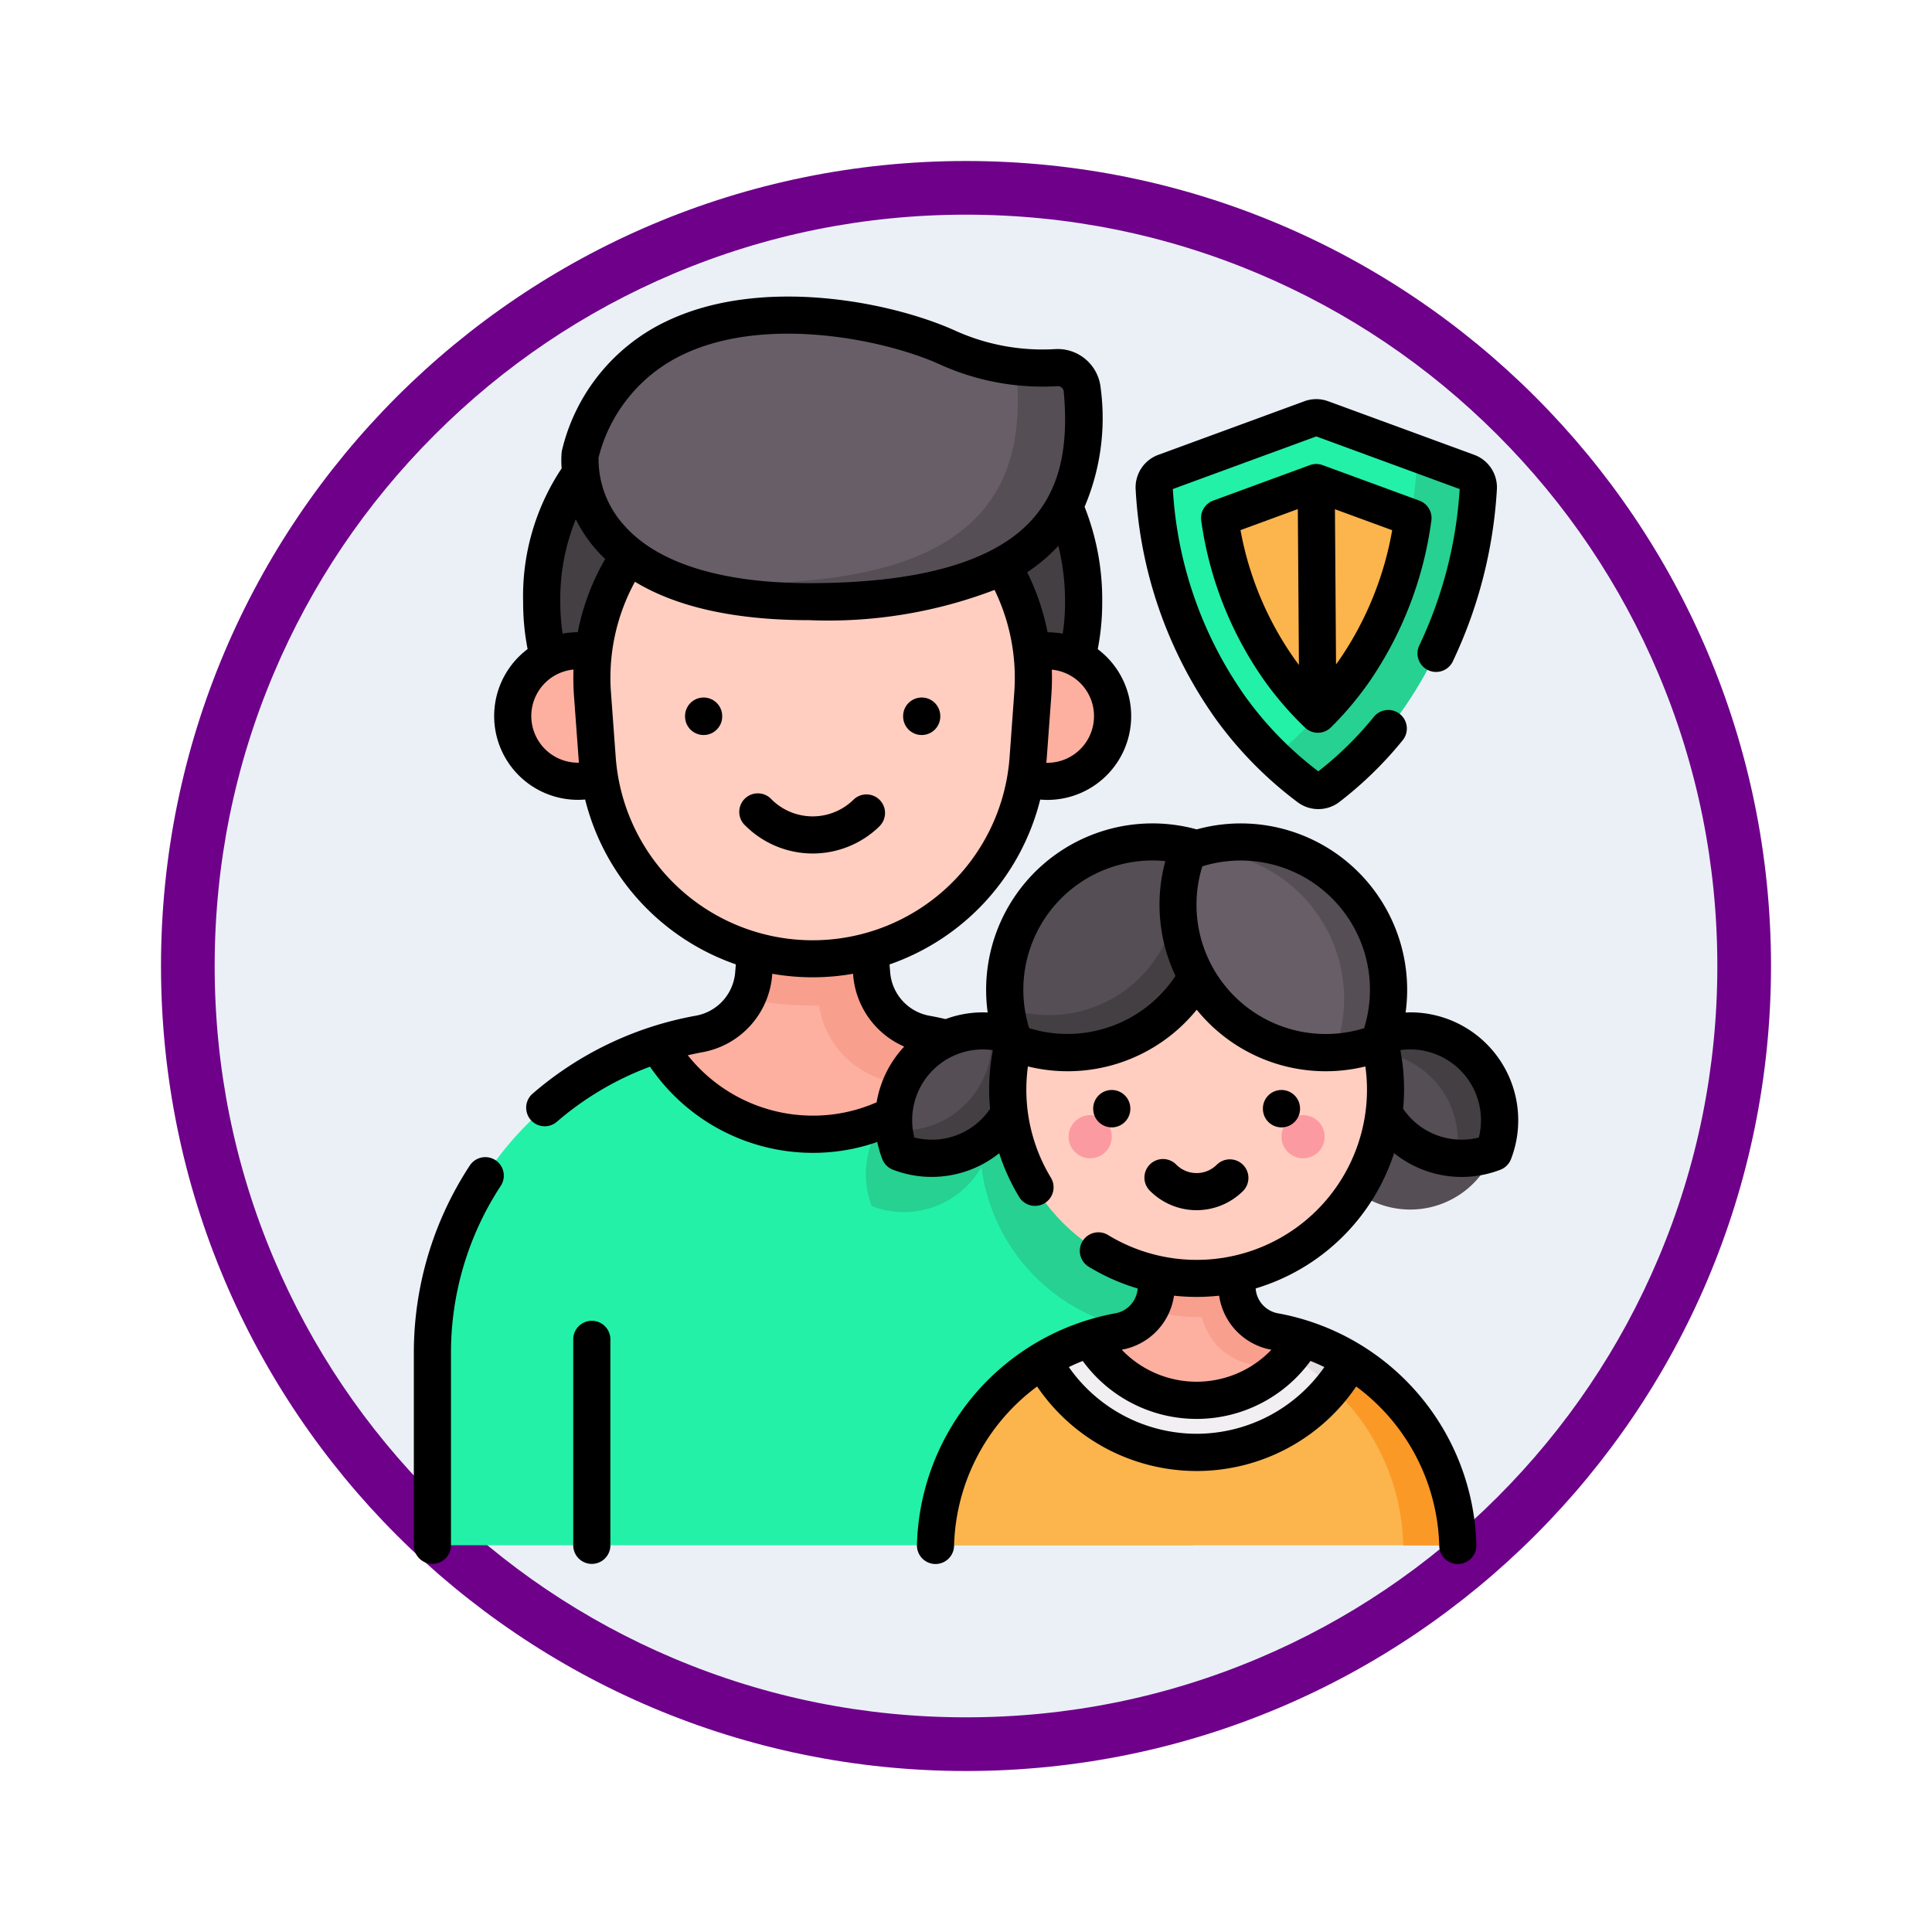 <svg xmlns="http://www.w3.org/2000/svg" xmlns:xlink="http://www.w3.org/1999/xlink" width="108" height="108" viewBox="0 0 108 108">
  <defs>
    <filter id="Path_904820" x="0" y="0" width="108" height="108" filterUnits="userSpaceOnUse">
      <feOffset dy="3" input="SourceAlpha"/>
      <feGaussianBlur stdDeviation="3" result="blur"/>
      <feFlood flood-opacity="0.161"/>
      <feComposite operator="in" in2="blur"/>
      <feComposite in="SourceGraphic"/>
    </filter>
  </defs>
  <g id="Group_1145660" data-name="Group 1145660" transform="translate(-621 -2446)">
    <g id="Icono" transform="translate(630 2452)">
      <g transform="matrix(1, 0, 0, 1, -9, -6)" filter="url(#Path_904820)">
        <g id="Path_904820-2" data-name="Path 904820" transform="translate(9 6)" fill="#ebf0f7">
          <path d="M 45 88.5 C 39.127 88.5 33.43 87.35 28.068 85.082 C 22.889 82.891 18.236 79.755 14.241 75.759 C 10.245 71.764 7.109 67.111 4.918 61.932 C 2.65 56.57 1.5 50.873 1.5 45 C 1.5 39.127 2.65 33.43 4.918 28.068 C 7.109 22.889 10.245 18.236 14.241 14.241 C 18.236 10.245 22.889 7.109 28.068 4.918 C 33.43 2.65 39.127 1.5 45 1.5 C 50.873 1.5 56.57 2.65 61.932 4.918 C 67.111 7.109 71.764 10.245 75.759 14.241 C 79.755 18.236 82.891 22.889 85.082 28.068 C 87.35 33.43 88.5 39.127 88.5 45 C 88.5 50.873 87.35 56.57 85.082 61.932 C 82.891 67.111 79.755 71.764 75.759 75.759 C 71.764 79.755 67.111 82.891 61.932 85.082 C 56.57 87.35 50.873 88.5 45 88.5 Z" stroke="none"/>
          <path d="M 45 3 C 39.329 3 33.829 4.11 28.653 6.299 C 23.652 8.415 19.16 11.443 15.302 15.302 C 11.443 19.16 8.415 23.652 6.299 28.653 C 4.11 33.829 3 39.329 3 45 C 3 50.671 4.11 56.171 6.299 61.347 C 8.415 66.348 11.443 70.84 15.302 74.698 C 19.16 78.557 23.652 81.585 28.653 83.701 C 33.829 85.89 39.329 87 45 87 C 50.671 87 56.171 85.89 61.347 83.701 C 66.348 81.585 70.84 78.557 74.698 74.698 C 78.557 70.84 81.585 66.348 83.701 61.347 C 85.89 56.171 87 50.671 87 45 C 87 39.329 85.89 33.829 83.701 28.653 C 81.585 23.652 78.557 19.16 74.698 15.302 C 70.84 11.443 66.348 8.415 61.347 6.299 C 56.171 4.11 50.671 3 45 3 M 45 0 C 69.853 0 90 20.147 90 45 C 90 69.853 69.853 90 45 90 C 20.147 90 0 69.853 0 45 C 0 20.147 20.147 0 45 0 Z" stroke="none" fill="#6e008a"/>
        </g>
      </g>
    </g>
    <g id="protector" transform="translate(611.198 2462.577)">
      <g id="Group_1145658" data-name="Group 1145658" transform="translate(33.974 1.034)">
        <g id="Group_1145654" data-name="Group 1145654">
          <g id="Group_1145653" data-name="Group 1145653">
            <g id="Group_1145638" data-name="Group 1145638">
              <path id="Path_981445" data-name="Path 981445" d="M99.739,35.6c-10.79,0-15.146,5.28-15.146,12.177,0,5.372,3.182,7.76,3.182,7.76H111.7s3.182-2.388,3.182-7.76C114.886,40.883,110.529,35.6,99.739,35.6Z" transform="translate(-78.483 -31.71)" fill="#433f43"/>
              <g id="Group_1145637" data-name="Group 1145637" transform="translate(0 7.97)">
                <g id="Group_1145636" data-name="Group 1145636">
                  <g id="Group_1145635" data-name="Group 1145635">
                    <path id="Path_981446" data-name="Path 981446" d="M64.993,245.1l-.375-4.572H58.771L58.4,245.1a3.723,3.723,0,0,1-3.041,3.369A18.13,18.13,0,0,0,40.438,266.3v10.743H82.952V266.3a18.13,18.13,0,0,0-14.917-17.841A3.723,3.723,0,0,1,64.993,245.1Z" transform="translate(-40.438 -216.244)" fill="#23f1a8"/>
                    <path id="Path_981447" data-name="Path 981447" d="M233.775,322.5a10.681,10.681,0,0,1-1.306.08,10.56,10.56,0,0,1-10.474-9.235,4.994,4.994,0,0,1-6.13,2.191,5,5,0,0,1,4.662-6.788,4.956,4.956,0,0,1,1.792.332.059.059,0,0,0,.006.014,10.467,10.467,0,0,1,.754-1.9A18.131,18.131,0,0,1,233.775,322.5Z" transform="translate(-191.304 -273.693)" fill="#26d192"/>
                    <path id="Path_981448" data-name="Path 981448" d="M148.834,249.039a9.952,9.952,0,0,1-17.3,0,18.175,18.175,0,0,1,2.312-.572,3.724,3.724,0,0,0,3.041-3.369l.376-4.571h5.845l.376,4.571a3.724,3.724,0,0,0,3.041,3.369A18.206,18.206,0,0,1,148.834,249.039Z" transform="translate(-118.926 -216.246)" fill="#fdb0a0"/>
                    <path id="Path_981449" data-name="Path 981449" d="M174.733,246.493a18.214,18.214,0,0,1-7.392,0,3.749,3.749,0,0,0,.4-1.4l.375-4.572h5.846l.375,4.572A3.749,3.749,0,0,0,174.733,246.493Z" transform="translate(-149.78 -216.243)" fill="#f89f8e"/>
                    <path id="Path_981450" data-name="Path 981450" d="M201.62,249.039a9.936,9.936,0,0,1-2.1,2.569q-1.018-.274-2.07-.464a5.1,5.1,0,0,1-4.162-4.612l-.494-6.006h3.1l.376,4.571a3.724,3.724,0,0,0,3.041,3.369A18.16,18.16,0,0,1,201.62,249.039Z" transform="translate(-171.711 -216.247)" fill="#f89f8e"/>
                    <g id="Group_1145634" data-name="Group 1145634" transform="translate(4.491 10.802)">
                      <g id="Group_1145632" data-name="Group 1145632">
                        <circle id="Ellipse_11694" data-name="Ellipse 11694" cx="3.647" cy="3.647" r="3.647" fill="#fdb0a0"/>
                      </g>
                      <g id="Group_1145633" data-name="Group 1145633" transform="translate(26.238)">
                        <circle id="Ellipse_11695" data-name="Ellipse 11695" cx="3.647" cy="3.647" r="3.647" fill="#fdb0a0"/>
                      </g>
                    </g>
                    <path id="Path_981451" data-name="Path 981451" d="M117.208,93.084a12.076,12.076,0,0,1-12.044-11.191l-.263-3.581a12.34,12.34,0,1,1,24.613,0l-.263,3.581A12.076,12.076,0,0,1,117.208,93.084Z" transform="translate(-95.952 -65.068)" fill="#ffcec0"/>
                  </g>
                </g>
              </g>
              <path id="Path_981452" data-name="Path 981452" d="M100.055,15.256s-.932,8.237,12.812,8.237c13.387,0,15.836-5.452,15.251-11.846a1.367,1.367,0,0,0-1.454-1.237,12.932,12.932,0,0,1-6.148-1.156C115.678,7.092,102.907,4.977,100.055,15.256Z" transform="translate(-91.794 -7.469)" fill="#685e67"/>
              <path id="Path_981453" data-name="Path 981453" d="M143.164,41.4a19.908,19.908,0,0,1-7.96-1.356,26.518,26.518,0,0,0,4.283.318c13.385,0,15.836-5.452,15.249-11.847a1.28,1.28,0,0,0-.051-.264,11.954,11.954,0,0,0,2.275.065,1.368,1.368,0,0,1,1.454,1.237C159,35.946,156.55,41.4,143.164,41.4Z" transform="translate(-122.09 -25.374)" fill="#554e55"/>
            </g>
            <g id="Group_1145652" data-name="Group 1145652" transform="translate(25.785 29.456)">
              <g id="Group_1145641" data-name="Group 1145641" transform="translate(2.336 21.905)">
                <g id="Group_1145640" data-name="Group 1145640">
                  <path id="Path_981454" data-name="Path 981454" d="M272.852,396.049a12.455,12.455,0,0,0-10.243-11.957,2.558,2.558,0,0,1-2.089-2.315l-.258-3.141h-4.017l-.258,3.141a2.558,2.558,0,0,1-2.089,2.314,12.455,12.455,0,0,0-10.243,11.957h29.2Z" transform="translate(-243.655 -378.636)" fill="#fcb44d"/>
                  <path id="Path_981455" data-name="Path 981455" d="M344.006,384.1a12.455,12.455,0,0,1,10.243,11.956h3.045A12.455,12.455,0,0,0,347.053,384.1a2.558,2.558,0,0,1-2.09-2.315l-.258-3.141H341.66l.257,3.141A2.56,2.56,0,0,0,344.006,384.1Z" transform="translate(-328.098 -378.639)" fill="#fb9927"/>
                  <path id="Path_981456" data-name="Path 981456" d="M304.2,385.7l-.13.228a9.746,9.746,0,0,1-16.942,0L287,385.7a12.361,12.361,0,0,1,4.245-1.6,2.559,2.559,0,0,0,2.089-2.315l.258-3.141h4.016l.258,3.141a2.559,2.559,0,0,0,2.089,2.315A12.361,12.361,0,0,1,304.2,385.7Z" transform="translate(-280.999 -378.639)" fill="#f2eff2"/>
                  <path id="Path_981457" data-name="Path 981457" d="M351.3,385.7l-.13.228a9.651,9.651,0,0,1-.891,1.3,12.406,12.406,0,0,0-6.271-3.135,2.56,2.56,0,0,1-2.089-2.315l-.257-3.141H344.7l.258,3.141a2.559,2.559,0,0,0,2.089,2.315A12.362,12.362,0,0,1,351.3,385.7Z" transform="translate(-328.097 -378.64)" fill="#e1dde1"/>
                  <path id="Path_981458" data-name="Path 981458" d="M318.085,384.489a6.838,6.838,0,0,1-11.888,0,12.46,12.46,0,0,1,1.588-.393,2.559,2.559,0,0,0,2.09-2.315l.258-3.141h4.016l.258,3.141A2.559,2.559,0,0,0,316.5,384.1,12.452,12.452,0,0,1,318.085,384.489Z" transform="translate(-297.542 -378.64)" fill="#fdb0a0"/>
                  <g id="Group_1145639" data-name="Group 1145639" transform="translate(11.957 0.001)">
                    <path id="Path_981459" data-name="Path 981459" d="M335.387,382.985a10.641,10.641,0,0,1-5.323-.062,2.578,2.578,0,0,0,.376-1.143l.258-3.141h4.016l.258,3.141A2.574,2.574,0,0,0,335.387,382.985Z" transform="translate(-330.064 -378.64)" fill="#f89f8e"/>
                    <path id="Path_981460" data-name="Path 981460" d="M354.352,384.489a6.83,6.83,0,0,1-1.443,1.765c-.466-.125-.941-.233-1.422-.319a3.5,3.5,0,0,1-2.859-3.169l-.34-4.127h2.128l.258,3.141a2.559,2.559,0,0,0,2.09,2.315A12.443,12.443,0,0,1,354.352,384.489Z" transform="translate(-345.766 -378.64)" fill="#f89f8e"/>
                  </g>
                </g>
              </g>
              <g id="Group_1145648" data-name="Group 1145648" transform="translate(0 10.562)">
                <g id="Group_1145644" data-name="Group 1145644" transform="translate(0 0)">
                  <g id="Group_1145642" data-name="Group 1145642">
                    <path id="Path_981461" data-name="Path 981461" d="M226.772,301.66a4.983,4.983,0,0,0,.332,1.791A5,5,0,0,0,233.557,297a5,5,0,0,0-6.785,4.664Z" transform="translate(-226.772 -296.664)" fill="#554e55"/>
                  </g>
                  <g id="Group_1145643" data-name="Group 1145643" transform="translate(0.029 0.02)">
                    <path id="Path_981462" data-name="Path 981462" d="M234.073,298.911a5,5,0,0,1-6.786,4.664,5.045,5.045,0,0,1-.3-1.243c.15.013.3.02.453.02a5,5,0,0,0,4.994-5,5.336,5.336,0,0,0-.029-.548,4.987,4.987,0,0,1,1.338.312A4.965,4.965,0,0,1,234.073,298.911Z" transform="translate(-226.985 -296.808)" fill="#433f43"/>
                  </g>
                </g>
                <g id="Group_1145647" data-name="Group 1145647" transform="translate(26.753)">
                  <g id="Group_1145645" data-name="Group 1145645" transform="translate(0 0)">
                    <path id="Path_981463" data-name="Path 981463" d="M427.218,301.66a4.995,4.995,0,1,1-4.994-5A4.981,4.981,0,0,1,427.218,301.66Z" transform="translate(-420.101 -296.664)" fill="#554e55"/>
                  </g>
                  <g id="Group_1145646" data-name="Group 1145646" transform="translate(0.095)">
                    <path id="Path_981464" data-name="Path 981464" d="M427.807,301.658a1.607,1.607,0,0,1-2.124,2.122c-.1,0-.2,0-.3-.009a5,5,0,0,0-4.6-5.951,4.857,4.857,0,0,1,.237-.826,4.993,4.993,0,0,1,6.785,4.664Z" transform="translate(-420.785 -296.661)" fill="#433f43"/>
                  </g>
                </g>
              </g>
              <circle id="Ellipse_11696" data-name="Ellipse 11696" cx="10.559" cy="10.559" r="10.559" transform="translate(6.376 3.277)" fill="#ffcec0"/>
              <g id="Group_1145649" data-name="Group 1145649" transform="translate(9.78 15.27)">
                <circle id="Ellipse_11697" data-name="Ellipse 11697" cx="1.206" cy="1.206" r="1.206" fill="#fc9aa1"/>
                <circle id="Ellipse_11698" data-name="Ellipse 11698" cx="1.206" cy="1.206" r="1.206" transform="translate(11.899)" fill="#fc9aa1"/>
              </g>
              <g id="Group_1145651" data-name="Group 1145651" transform="translate(6.208)">
                <path id="Path_981465" data-name="Path 981465" d="M271.631,228.6a8.24,8.24,0,0,0,.549,2.963,8.263,8.263,0,0,0,10.673-10.676,8.261,8.261,0,0,0-11.222,7.713Z" transform="translate(-271.631 -220.336)" fill="#554e55"/>
                <path id="Path_981466" data-name="Path 981466" d="M283.777,224.217a8.263,8.263,0,0,1-11.222,7.714,8.282,8.282,0,0,1-.489-1.963,7.2,7.2,0,0,0,9.2-9.2,8.216,8.216,0,0,1,1.961.489,8.249,8.249,0,0,1,.55,2.963Z" transform="translate(-272.005 -220.706)" fill="#433f43"/>
                <g id="Group_1145650" data-name="Group 1145650" transform="translate(9.683)">
                  <path id="Path_981467" data-name="Path 981467" d="M353.379,228.6a8.237,8.237,0,0,1-.549,2.963,8.263,8.263,0,0,1-10.673-10.676,8.261,8.261,0,0,1,11.222,7.713Z" transform="translate(-341.608 -220.336)" fill="#685e67"/>
                  <path id="Path_981468" data-name="Path 981468" d="M357.4,228.6a8.241,8.241,0,0,1-.55,2.963,8.212,8.212,0,0,1-2.495.535,8.262,8.262,0,0,0-7.314-11.246c-.257-.012-.513-.012-.767,0A8.262,8.262,0,0,1,357.4,228.6Z" transform="translate(-345.628 -220.339)" fill="#554e55"/>
                </g>
              </g>
            </g>
          </g>
        </g>
        <g id="Group_1145657" data-name="Group 1145657" transform="translate(40.345 5.738)">
          <g id="Group_1145656" data-name="Group 1145656" transform="translate(0 0)">
            <g id="Group_1145655" data-name="Group 1145655">
              <path id="Path_981469" data-name="Path 981469" d="M341.7,69.6a.884.884,0,0,1-1.061.007,20.576,20.576,0,0,1-4.43-4.523,23.308,23.308,0,0,1-4.221-12.2.89.89,0,0,1,.578-.9l8.176-3a.885.885,0,0,1,.61,0l8.178,3a.89.89,0,0,1,.578.9A23.729,23.729,0,0,1,346,65.082,20.341,20.341,0,0,1,341.7,69.6Z" transform="translate(-331.989 -48.931)" fill="#23f1a8"/>
              <path id="Path_981470" data-name="Path 981470" d="M391.644,64.845a23.729,23.729,0,0,1-4.107,12.195,20.336,20.336,0,0,1-4.3,4.516.882.882,0,0,1-1.061.007,19.642,19.642,0,0,1-1.983-1.685,20.51,20.51,0,0,0,3.905-4.206,23.731,23.731,0,0,0,4.107-12.2.9.9,0,0,0-.232-.664l3.093,1.135A.891.891,0,0,1,391.644,64.845Z" transform="translate(-373.521 -60.89)" fill="#26d192"/>
              <path id="Path_981471" data-name="Path 981471" d="M363.935,88.093a17.649,17.649,0,0,1-2.121-2.445,19.337,19.337,0,0,1-3.371-8.522l5.4-1.982,5.409,1.985a19.7,19.7,0,0,1-3.29,8.555A17.509,17.509,0,0,1,363.935,88.093Z" transform="translate(-354.782 -71.518)" fill="#fcb44d"/>
            </g>
          </g>
        </g>
      </g>
      <g id="Group_1145659" data-name="Group 1145659" transform="translate(32.936 0)">
        <path id="Path_981472" data-name="Path 981472" d="M98.4,413.768a1.038,1.038,0,0,0-1.038,1.038v11.513a1.038,1.038,0,0,0,2.076,0V414.806A1.038,1.038,0,0,0,98.4,413.768Z" transform="translate(-88.451 -356.511)"/>
        <path id="Path_981473" data-name="Path 981473" d="M37.5,347.816a1.038,1.038,0,0,0-1.437.3A19.085,19.085,0,0,0,32.936,358.6v10.743a1.038,1.038,0,0,0,2.076,0V358.6a17.014,17.014,0,0,1,2.785-9.352A1.038,1.038,0,0,0,37.5,347.816Z" transform="translate(-32.936 -299.539)"/>
        <path id="Path_981474" data-name="Path 981474" d="M143.536,161.985a1.038,1.038,0,0,0-1.038,1.038v.02a1.038,1.038,0,0,0,2.076,0v-.02A1.038,1.038,0,0,0,143.536,161.985Z" transform="translate(-127.337 -139.57)"/>
        <path id="Path_981475" data-name="Path 981475" d="M231.637,164.081a1.038,1.038,0,0,0,1.038-1.038v-.02a1.038,1.038,0,0,0-2.076,0v.02A1.038,1.038,0,0,0,231.637,164.081Z" transform="translate(-203.247 -139.57)"/>
        <path id="Path_981476" data-name="Path 981476" d="M172.506,202.8a1.038,1.038,0,0,0-1.46-1.475,3.26,3.26,0,0,1-4.59,0A1.038,1.038,0,1,0,165,202.8a5.336,5.336,0,0,0,7.51,0Z" transform="translate(-146.456 -173.211)"/>
        <path id="Path_981477" data-name="Path 981477" d="M116.6,40.015c-.088,0-.175.005-.263.009a9.3,9.3,0,0,0-11.679-10.238A9.3,9.3,0,0,0,92.975,40.021c-.087,0-.175-.006-.262-.006a6,6,0,0,0-2.092.375c-.3-.069-.6-.133-.908-.187a2.684,2.684,0,0,1-2.189-2.432l-.036-.435a13.114,13.114,0,0,0,8.424-9.216c.132.011.265.018.4.018a4.683,4.683,0,0,0,2.815-8.427,13.449,13.449,0,0,0,.25-2.607,14.023,14.023,0,0,0-.985-5.348,12.692,12.692,0,0,0,.9-6.64,2.416,2.416,0,0,0-2.56-2.177A11.849,11.849,0,0,1,91.08,1.871C87.555.3,80.391-1.145,75.1,1.344a10.737,10.737,0,0,0-5.909,7.2,1.056,1.056,0,0,0-.031.161,5.305,5.305,0,0,0,0,.9A12.882,12.882,0,0,0,67.007,17.1a13.451,13.451,0,0,0,.25,2.607,4.683,4.683,0,0,0,2.815,8.427c.133,0,.265-.007.4-.018a13.114,13.114,0,0,0,8.425,9.216l-.036.435A2.684,2.684,0,0,1,76.669,40.2a19.122,19.122,0,0,0-9.147,4.371,1.038,1.038,0,0,0,1.359,1.569A17.09,17.09,0,0,1,74.1,43.05a11.017,11.017,0,0,0,9.091,4.818,10.891,10.891,0,0,0,3.614-.609,6.008,6.008,0,0,0,.277.953,1.038,1.038,0,0,0,.6.6,6.039,6.039,0,0,0,5.937-.923,11.534,11.534,0,0,0,1.127,2.464,1.038,1.038,0,0,0,1.773-1.079,9.5,9.5,0,0,1-1.383-4.944,9.61,9.61,0,0,1,.088-1.293,9.288,9.288,0,0,0,9.436-3.171,9.28,9.28,0,0,0,9.428,3.172,9.631,9.631,0,0,1,.091,1.292,9.523,9.523,0,0,1-14.454,8.145,1.038,1.038,0,1,0-1.077,1.774,11.526,11.526,0,0,0,2.71,1.2v.009a1.519,1.519,0,0,1-1.237,1.378,13.523,13.523,0,0,0-11.1,12.954,1.038,1.038,0,0,0,1.013,1.062h.025a1.038,1.038,0,0,0,1.037-1.013,11.443,11.443,0,0,1,4.643-8.91,10.78,10.78,0,0,0,17.836,0,11.442,11.442,0,0,1,4.643,8.91,1.038,1.038,0,0,0,1.037,1.013h.025a1.038,1.038,0,0,0,1.013-1.062,13.523,13.523,0,0,0-11.1-12.954,1.519,1.519,0,0,1-1.237-1.378v-.011a11.645,11.645,0,0,0,7.738-7.564,6.021,6.021,0,0,0,5.937.931,1.038,1.038,0,0,0,.6-.6,6.034,6.034,0,0,0-5.631-8.2ZM104.654,63.572a8.729,8.729,0,0,1-7.142-3.728q.38-.186.777-.343a7.872,7.872,0,0,0,12.73,0q.4.158.777.343A8.73,8.73,0,0,1,104.654,63.572Zm4.173-4.7.011,0a5.788,5.788,0,0,1-8.37,0l.011,0a3.593,3.593,0,0,0,2.912-3.02,11.455,11.455,0,0,0,2.522,0A3.593,3.593,0,0,0,108.828,58.873ZM96.31,26.062l-.056,0c0-.052.011-.1.015-.155l.263-3.581a13.549,13.549,0,0,0,.028-1.468,2.609,2.609,0,0,1-.25,5.206Zm.011-7.294a13.252,13.252,0,0,0-1.138-3.355,9.552,9.552,0,0,0,1.743-1.478A12.921,12.921,0,0,1,97.3,17.1a11.6,11.6,0,0,1-.13,1.745A4.7,4.7,0,0,0,96.322,18.769ZM71.223,9a8.724,8.724,0,0,1,4.766-5.78c4.622-2.176,11.19-.821,14.245.544A13.929,13.929,0,0,0,96.877,5.01a.33.33,0,0,1,.349.3c.3,3.239-.277,5.528-1.806,7.2-2.126,2.33-6.3,3.511-12.412,3.511-4.857,0-8.416-1.093-10.291-3.161A5.524,5.524,0,0,1,71.223,9Zm-2.14,8.1a11.871,11.871,0,0,1,.866-4.648,7.9,7.9,0,0,0,1.189,1.75q.218.244.455.472a13.206,13.206,0,0,0-1.533,4.09,4.683,4.683,0,0,0-.847.08,11.592,11.592,0,0,1-.129-1.745Zm.989,8.958a2.609,2.609,0,0,1-.25-5.206,13.667,13.667,0,0,0,.027,1.468l.263,3.581c0,.052.011.1.015.155l-.055,0Zm2.11-.309-.263-3.581a11.187,11.187,0,0,1,1.338-6.224c2.352,1.426,5.617,2.147,9.751,2.147A26.078,26.078,0,0,0,93.359,16.4a11.243,11.243,0,0,1,1.1,5.768L94.2,25.753a11.038,11.038,0,0,1-22.017,0Zm4.028,16.664c.273-.063.547-.121.824-.171a4.762,4.762,0,0,0,3.893-4.305l.007-.08a13,13,0,0,0,4.516,0l.006.08a4.774,4.774,0,0,0,2.853,3.991,6.018,6.018,0,0,0-1.542,3.114,8.815,8.815,0,0,1-3.575.746,8.935,8.935,0,0,1-6.981-3.375Zm13.632,4.717a3.952,3.952,0,0,1-.966-.119,3.951,3.951,0,0,1,4.389-4.884,11.672,11.672,0,0,0-.208,2.2c0,.362.018.723.052,1.081A3.93,3.93,0,0,1,89.843,47.133Zm7.6-5.907a7.2,7.2,0,0,1-2.148-.326,7.227,7.227,0,0,1,6.9-9.373c.239,0,.476.012.712.035a9.283,9.283,0,0,0,.569,6.416,7.253,7.253,0,0,1-6.029,3.247ZM104.648,34a7.2,7.2,0,0,1,.326-2.148,7.226,7.226,0,0,1,9.044,9.047,7.225,7.225,0,0,1-9.37-6.9Zm15.784,13.013a3.958,3.958,0,0,1-4.233-1.608c.033-.356.052-.716.052-1.081a11.679,11.679,0,0,0-.209-2.2,3.959,3.959,0,0,1,4.509,3.919,3.959,3.959,0,0,1-.119.966Z" transform="translate(-60.897 0)"/>
        <path id="Path_981478" data-name="Path 981478" d="M333.7,350.327a1.038,1.038,0,0,0-1.461-1.475,1.6,1.6,0,0,1-2.259,0,1.038,1.038,0,1,0-1.46,1.475,3.68,3.68,0,0,0,5.18,0Z" transform="translate(-287.354 -300.32)"/>
        <path id="Path_981479" data-name="Path 981479" d="M309.449,321.58v-.014a1.038,1.038,0,1,0-2.076,0v.014a1.038,1.038,0,0,0,2.076,0Z" transform="translate(-269.397 -276.174)"/>
        <path id="Path_981480" data-name="Path 981480" d="M378.007,321.58v-.014a1.038,1.038,0,1,0-2.076,0v.014a1.038,1.038,0,0,0,2.076,0Z" transform="translate(-328.468 -276.174)"/>
        <path id="Path_981481" data-name="Path 981481" d="M363.147,69.693l-5.409-1.985a1.038,1.038,0,0,0-.715,0l-5.4,1.982a1.038,1.038,0,0,0-.669,1.129,20.39,20.39,0,0,0,3.555,8.973,18.7,18.7,0,0,0,2.246,2.589,1.038,1.038,0,0,0,1.447-.012,18.551,18.551,0,0,0,2.148-2.551,20.755,20.755,0,0,0,3.466-9A1.038,1.038,0,0,0,363.147,69.693Zm-10,1.648,3.205-1.176.062,8.713c-.074-.1-.149-.2-.221-.3A18.1,18.1,0,0,1,353.148,71.342Zm5.5,7.287c-.052.074-.105.147-.159.22l-.061-8.675,3.2,1.173A18.433,18.433,0,0,1,358.649,78.628Z" transform="translate(-306.937 -58.284)"/>
        <path id="Path_981482" data-name="Path 981482" d="M328.906,59.227a21.662,21.662,0,0,0,4.657,4.752,1.933,1.933,0,0,0,2.306-.016,21.152,21.152,0,0,0,3.561-3.472,1.038,1.038,0,0,0-1.611-1.309,19.109,19.109,0,0,1-3.115,3.059,19.6,19.6,0,0,1-4.112-4.225,22.273,22.273,0,0,1-4.02-11.555l8.016-2.942,8.018,2.942a23.8,23.8,0,0,1-2.237,8.7,1.038,1.038,0,1,0,1.869.9,25.9,25.9,0,0,0,2.447-9.565,1.938,1.938,0,0,0-1.256-1.944l-8.178-3a1.925,1.925,0,0,0-1.325,0l-8.176,3a1.938,1.938,0,0,0-1.256,1.947,24.35,24.35,0,0,0,4.413,12.728Z" transform="translate(-284.143 -35.7)"/>
      </g>
    </g>
  </g>
</svg>
